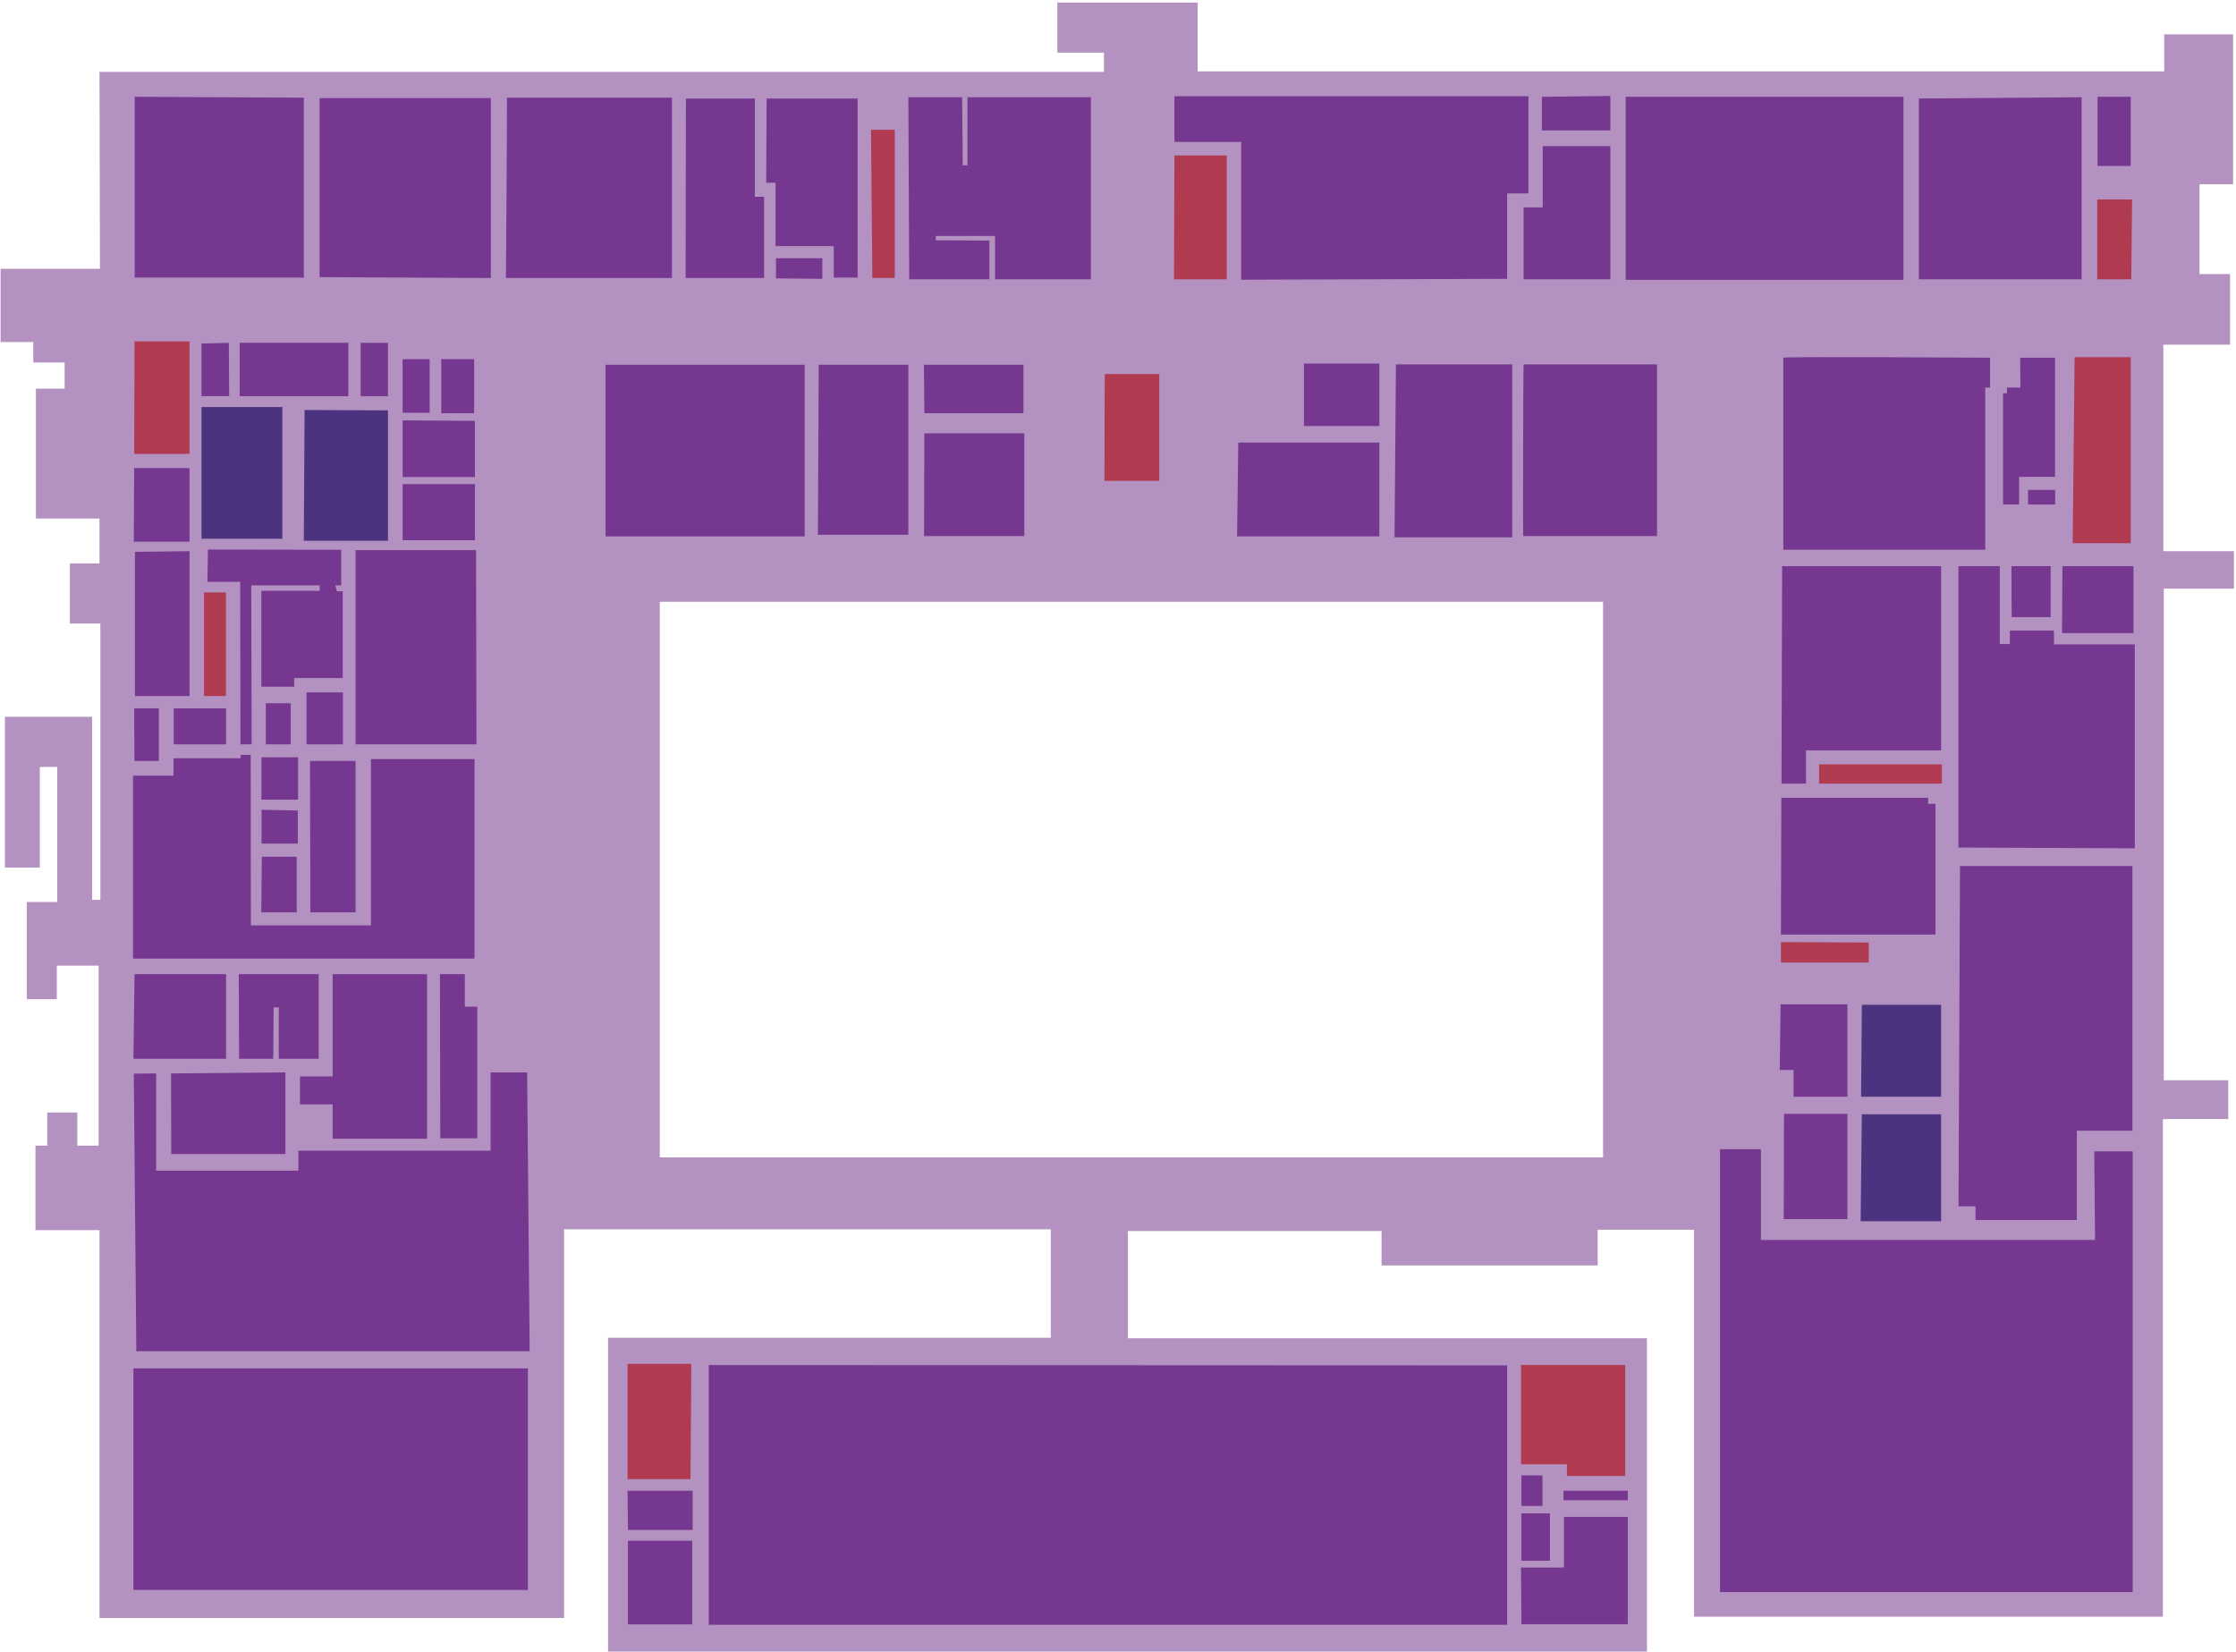 <svg width="678" height="501" viewBox="0 0 678 501" fill="none" xmlns="http://www.w3.org/2000/svg">
<g id="GraysArtLevel2">
<g id="2nd Floor">
<path id="Vector" opacity="0.55" d="M677.373 178.494V167.13H655.967V104.498H676.184V83.092H666.934V55.872H677.109V10.418H656.231V21.649H363.155V0.772H320.608V15.967H334.746V21.781H30.174L30.307 81.507H0.18V103.705H10.09V109.916H19.604V117.844H10.883V157.22H30.174V170.83H21.189V189.065H30.439V272.838H27.928V217.342H1.501V263.06H12.072V232.537H17.357V273.499H8.108V302.965H17.225V292.791H29.91V347.363H23.436V337.32H14.318V347.363H10.751V372.997H30.174V490.597H171.031V372.733H318.626V405.634H184.376V500.772H499.387V405.767H342.014V373.261H418.917V383.7H484.456V372.865H513.658V490.201H655.835V339.302H675.655V327.542H656.099V178.494H677.373ZM486.081 350.93H200.061V182.458H486.081V350.93Z" fill="#75378F"/>
</g>
<g id="GA1">
<path id="Vector_2" d="M40.455 414.91H160.063V482.088H40.455V414.91Z" fill="#75378F"/>
</g>
<g id="GA5">
<path id="Vector_3" d="M133.398 295.381H140.943V305.238H144.709V345.143H133.504L133.398 295.381Z" fill="#75378F"/>
</g>
<g id="GA6a">
<path id="Vector_4" d="M94.115 276.644H107.817V230.74H93.996L94.115 276.644Z" fill="#75378F"/>
</g>
<g id="GA7">
<path id="Vector_5" d="M40.798 295.381H68.547V321.028H40.455L40.798 295.381Z" fill="#75378F"/>
</g>
<g id="GA8">
<path id="Vector_6" d="M72.405 295.381H96.638V321.028H84.522V305.449H82.976L82.857 321.028H72.497L72.405 295.381Z" fill="#75378F"/>
</g>
<g id="GA9">
<path id="Vector_7" d="M100.867 295.381H129.487V345.275H100.867V334.863H90.957V326.38H100.867V295.381Z" fill="#75378F"/>
</g>
<g id="GA10a">
<path id="Vector_8" d="M79.395 259.77H89.966V276.644H79.223L79.395 259.77Z" fill="#75378F"/>
</g>
<g id="GA11">
<path id="Vector_9" d="M79.276 229.617H90.375V242.46H79.276V229.617Z" fill="#75378F"/>
</g>
<g id="GA12">
<path id="Vector_10" d="M90.296 245.764V255.793H79.315V245.526L90.296 245.764Z" fill="#75378F"/>
</g>
<g id="GA13">
<path id="Vector_11" d="M80.597 225.693V213.232H88.155V225.693H80.597Z" fill="#75378F"/>
</g>
<g id="GA13a">
<path id="Vector_12" d="M92.939 209.942V225.693H103.985V209.942H92.939Z" fill="#75378F"/>
</g>
<g id="GA15">
<path id="Vector_13" d="M144.352 166.813H107.817V225.692H144.471L144.352 166.813Z" fill="#75378F"/>
</g>
<g id="GA16a">
<path id="Vector_14" d="M40.692 214.778H48.158V230.74H40.758L40.692 214.778Z" fill="#75378F"/>
</g>
<g id="GA17">
<path id="Vector_15" d="M52.69 214.778H68.547V225.693H52.69V214.778Z" fill="#75378F"/>
</g>
<g id="GA18">
<path id="Vector_16" d="M122.088 146.781H144.009V163.8H122.088V146.781Z" fill="#75378F"/>
</g>
<g id="GA19">
<path id="Vector_17" d="M144.009 127.608V144.641H122.088V127.463L144.009 127.608Z" fill="#75378F"/>
</g>
<g id="GA20">
<path id="Vector_18" d="M122.088 108.911H130.28V125.164H122.088V108.911Z" fill="#75378F"/>
</g>
<g id="GA23">
<path id="Vector_19" d="M72.682 103.943H105.637V120.13H72.682V103.943Z" fill="#75378F"/>
</g>
<g id="GA20a">
<path id="Vector_20" d="M133.808 108.911H143.771V125.296H133.808V108.911Z" fill="#75378F"/>
</g>
<g id="Bathroom 2">
<path id="Vector_21" d="M92.358 124.318L117.648 124.437V163.959H92.12L92.358 124.318Z" fill="#4B337F"/>
</g>
<g id="GA29">
<path id="Vector_22" d="M40.679 141.932H57.46V164.236H40.573L40.679 141.932Z" fill="#75378F"/>
</g>
<g id="GA24">
<path id="Vector_23" d="M183.61 110.603H243.996V162.638H183.61V110.603Z" fill="#75378F"/>
</g>
<g id="GA25">
<path id="Vector_24" d="M248.251 110.603H275.431V162.135H248.013L248.251 110.603Z" fill="#75378F"/>
</g>
<g id="GA26">
<path id="Vector_25" d="M280.148 110.603H310.341V125.296H280.28L280.148 110.603Z" fill="#75378F"/>
</g>
<g id="GA27">
<path id="Vector_26" d="M280.28 131.388H310.579V162.545H280.188L280.28 131.388Z" fill="#75378F"/>
</g>
<g id="GA28">
<path id="Vector_27" d="M375.471 134.189H418.243V162.638H375.101L375.471 134.189Z" fill="#75378F"/>
</g>
<g id="GA30">
<path id="Vector_28" d="M395.383 110.246H418.243V129.181H395.383V110.246Z" fill="#75378F"/>
</g>
<g id="GA31">
<path id="Vector_29" d="M92.12 29.617V84.162H40.838V29.353L92.12 29.617Z" fill="#75378F"/>
</g>
<g id="GA32">
<path id="Vector_30" d="M96.903 84.03V29.749H148.832V84.294L96.903 84.03Z" fill="#75378F"/>
</g>
<g id="GA33">
<path id="Vector_31" d="M153.721 29.617H203.747V84.294H153.417C153.417 84.294 153.8 30.264 153.721 29.617Z" fill="#75378F"/>
</g>
<g id="GA34">
<path id="Vector_32" d="M235.288 84.413V78.296H249.347V84.546L235.288 84.413Z" fill="#75378F"/>
</g>
<g id="GA34a">
<path id="Vector_33" d="M207.989 29.868H228.88V59.664H231.681V84.294H207.896L207.989 29.868Z" fill="#75378F"/>
</g>
<g id="GA34b">
<path id="Vector_34" d="M232.46 29.868H260.05V84.162H252.822V74.622H235.156V55.41H232.328L232.46 29.868Z" fill="#75378F"/>
</g>
<g id="GA35">
<path id="Vector_35" d="M275.695 84.678H299.995V72.944L283.729 72.865V71.543H301.712V84.678H330.782V29.485H293.361V50.124H291.934L291.736 29.485H275.431L275.695 84.678Z" fill="#75378F"/>
</g>
<g id="GA36">
<path id="Vector_36" d="M376.356 84.81V43.029H356.113V29.181H463.46V58.647H456.998V84.546L376.356 84.81Z" fill="#75378F"/>
</g>
<g id="GA39">
<path id="Vector_37" d="M467.529 29.353V39.54H488.288V29.102L467.529 29.353Z" fill="#75378F"/>
</g>
<g id="GA39_2">
<path id="Vector_38" d="M492.952 29.353V84.85H577.175V29.353H492.952Z" fill="#75378F"/>
</g>
<g id="GA43">
<path id="Vector_39" d="M581.839 29.868V84.678H631.179V29.485L581.839 29.868Z" fill="#75378F"/>
</g>
<g id="GA43a">
<path id="Vector_40" d="M636.015 29.353H646.07V50.322H636.015V29.353Z" fill="#75378F"/>
</g>
<g id="GA46">
<path id="Vector_41" d="M540.732 108.462V166.681H601.95V117.513H603.43V108.462C603.43 108.462 540.97 108.052 540.732 108.462Z" fill="#75378F"/>
</g>
<g id="GA47">
<path id="Vector_42" d="M612.561 108.462H623.132V144.588H612.231V152.952H607.368V119.244H608.557V117.513H612.627L612.561 108.462Z" fill="#75378F"/>
</g>
<g id="GA47a">
<path id="Vector_43" d="M614.953 148.539H623.171V152.978H614.953V148.539Z" fill="#75378F"/>
</g>
<g id="GA45">
<path id="Vector_44" d="M461.993 110.484H502.439V162.545H461.874C461.742 162.545 461.874 110.114 461.993 110.484Z" fill="#75378F"/>
</g>
<g id="GA44">
<path id="Vector_45" d="M423.277 110.484H458.531V162.915H422.854L423.277 110.484Z" fill="#75378F"/>
</g>
<g id="GA48">
<path id="Vector_46" d="M540.375 171.676H588.578V227.516H547.616V237.611H540.19L540.375 171.676Z" fill="#75378F"/>
</g>
<g id="GA49">
<path id="Vector_47" d="M540.138 241.919H584.654V243.729H586.874V283.37H540.019L540.138 241.919Z" fill="#75378F"/>
</g>
<g id="Bathroom 4">
<path id="Vector_48" d="M564.556 304.657H588.578V332.55H564.318L564.556 304.657Z" fill="#4B337F"/>
</g>
<g id="GA56">
<path id="Vector_49" d="M539.899 304.524H560.182V332.55H543.837V324.424H539.662L539.899 304.524Z" fill="#75378F"/>
</g>
<g id="GA57">
<path id="Vector_50" d="M540.943 337.73H560.182V369.654H540.877L540.943 337.73Z" fill="#75378F"/>
</g>
<g id="Bathroom 3">
<path id="Vector_51" d="M564.543 337.862H588.578V370.301H564.186L564.543 337.862Z" fill="#4B337F"/>
</g>
<g id="GA54">
<path id="Vector_52" d="M594.313 262.585H646.586V342.844H629.739V369.918H599.017V365.782H593.864L594.313 262.585Z" fill="#75378F"/>
</g>
<g id="GA53">
<path id="Vector_53" d="M593.837 256.982V171.676H606.364V195.275H609.429V191.218H622.801V195.394H647.313V257.22L593.837 256.982Z" fill="#75378F"/>
</g>
<g id="GA53b">
<path id="Vector_54" d="M609.905 171.676H621.797V187.109H609.984L609.905 171.676Z" fill="#75378F"/>
</g>
<g id="GA53c">
<path id="Vector_55" d="M625.365 171.676H646.916V191.958H625.246L625.365 171.676Z" fill="#75378F"/>
</g>
<g id="GA59">
<path id="Vector_56" d="M635.024 349.107H646.678V482.735H521.533V348.459H533.953V375.97H635.262L635.024 349.107Z" fill="#75378F"/>
</g>
<g id="stairs 6">
<path id="Vector_57" d="M629.064 108.304H646.083V164.699H628.483L629.064 108.304Z" fill="#B03A4F"/>
</g>
<g id="stairs 11">
<path id="Vector_58" d="M334.905 145.803H351.514V113.417H335.024C334.905 113.536 334.905 145.552 334.905 145.803Z" fill="#B03A4F"/>
</g>
<g id="stairs 4">
<path id="Vector_59" d="M264.517 84.294H271.322V39.368H264.107L264.517 84.294Z" fill="#B03A4F"/>
</g>
<g id="stairs 2">
<path id="Vector_60" d="M40.692 137.624H57.46V103.507H40.798L40.692 137.624Z" fill="#B03A4F"/>
</g>
<g id="stairs 8">
<path id="Vector_61" d="M540.019 285.656V291.853H566.631V285.788L540.019 285.656Z" fill="#B03A4F"/>
</g>
<g id="stairs 10">
<path id="Vector_62" d="M209.627 413.549H190.283V448.499H209.376L209.627 413.549Z" fill="#B03A4F"/>
</g>
<g id="DHA6">
<path id="Vector_63" d="M190.283 452.014H210.024V463.906H190.415L190.283 452.014Z" fill="#75378F"/>
</g>
<g id="DHA5">
<path id="Vector_64" d="M190.415 467.17H209.892V492.54H190.415V467.17Z" fill="#75378F"/>
</g>
<g id="DHA2">
<path id="Vector_65" d="M461.332 447.363H467.701V456.612H461.332V447.363Z" fill="#75378F"/>
</g>
<g id="DHA3">
<path id="Vector_66" d="M461.332 458.872H469.974V473.235H461.332V458.872Z" fill="#75378F"/>
</g>
<g id="DHA4">
<path id="Vector_67" d="M461.2 475.309H474.228V459.942H493.573V492.487H461.332L461.2 475.309Z" fill="#75378F"/>
</g>
<g id="DHA4a">
<path id="Vector_68" d="M474.096 454.881V452.014H493.573V454.881H474.096Z" fill="#75378F"/>
</g>
<g id="stairs 9">
<path id="Vector_69" d="M461.2 413.774V443.993H475.127V447.534H492.793V413.88H461.2V413.774Z" fill="#B03A4F"/>
</g>
<g id="DHA1">
<path id="Vector_70" d="M214.913 413.893V492.659H456.998V413.999L214.913 413.893Z" fill="#75378F"/>
</g>
<g id="stairs 3">
<path id="Vector_71" d="M356.113 47.138H371.969V84.678H355.98L356.113 47.138Z" fill="#B03A4F"/>
</g>
<g id="stairs 5">
<path id="Vector_72" d="M646.242 84.678H635.922V60.471H646.493L646.242 84.678Z" fill="#B03A4F"/>
</g>
<g id="stairs 7">
<path id="Vector_73" d="M551.594 231.758H588.816V237.611H551.594V231.758Z" fill="#B03A4F"/>
</g>
<g id="GA41">
<path id="Vector_74" d="M467.78 44.31H488.288V84.678H461.979V62.889H467.78V44.31Z" fill="#75378F"/>
</g>
<g id="GA3">
<path id="Vector_75" d="M148.752 325.164V348.909H90.481V354.96H47.352V325.481L40.573 325.547L41.34 409.704H160.605L159.839 325.164H148.752Z" fill="#75378F"/>
</g>
<g id="GA4">
<path id="Vector_76" d="M51.924 349.913H86.543V325.164L51.871 325.481L51.924 349.913Z" fill="#75378F"/>
</g>
<g id="GA16">
<path id="Vector_77" d="M57.46 167.13L40.917 167.328V211.039H57.46V167.13Z" fill="#75378F"/>
</g>
<g id="stairs 1">
<path id="Vector_78" d="M68.493 179.63H61.86V211.039H68.493V179.63Z" fill="#B03A4F"/>
</g>
<g id="GA10">
<path id="Vector_79" d="M112.481 230.172V280.582H76.065L76.025 228.89H72.973V229.842H73.039V229.908H52.611V235.193H40.335V290.65H143.89V230.172H112.481Z" fill="#75378F"/>
</g>
<g id="GA15_2">
<path id="Vector_80" d="M76.184 177.49H96.942V179.141H79.249V208.211H89.199V205.582H103.919V179.273H102.149L101.699 177.49H103.47V166.694L63.063 166.628L62.891 176.419H72.828L72.92 225.693H76.303L76.184 177.49Z" fill="#75378F"/>
</g>
<g id="Bathroom 1">
<path id="Vector_81" d="M70.145 123.407L61.107 123.42V163.351H85.605V123.407H70.145Z" fill="#4B337F"/>
</g>
<g id="GA22">
<path id="Vector_82" d="M69.392 103.956L61.107 104.168V120.116L69.485 120.103L69.392 103.956Z" fill="#75378F"/>
</g>
<g id="GA21">
<path id="Vector_83" d="M117.648 103.956H109.363V120.13H117.648V103.956Z" fill="#75378F"/>
</g>
</g>
</svg>
